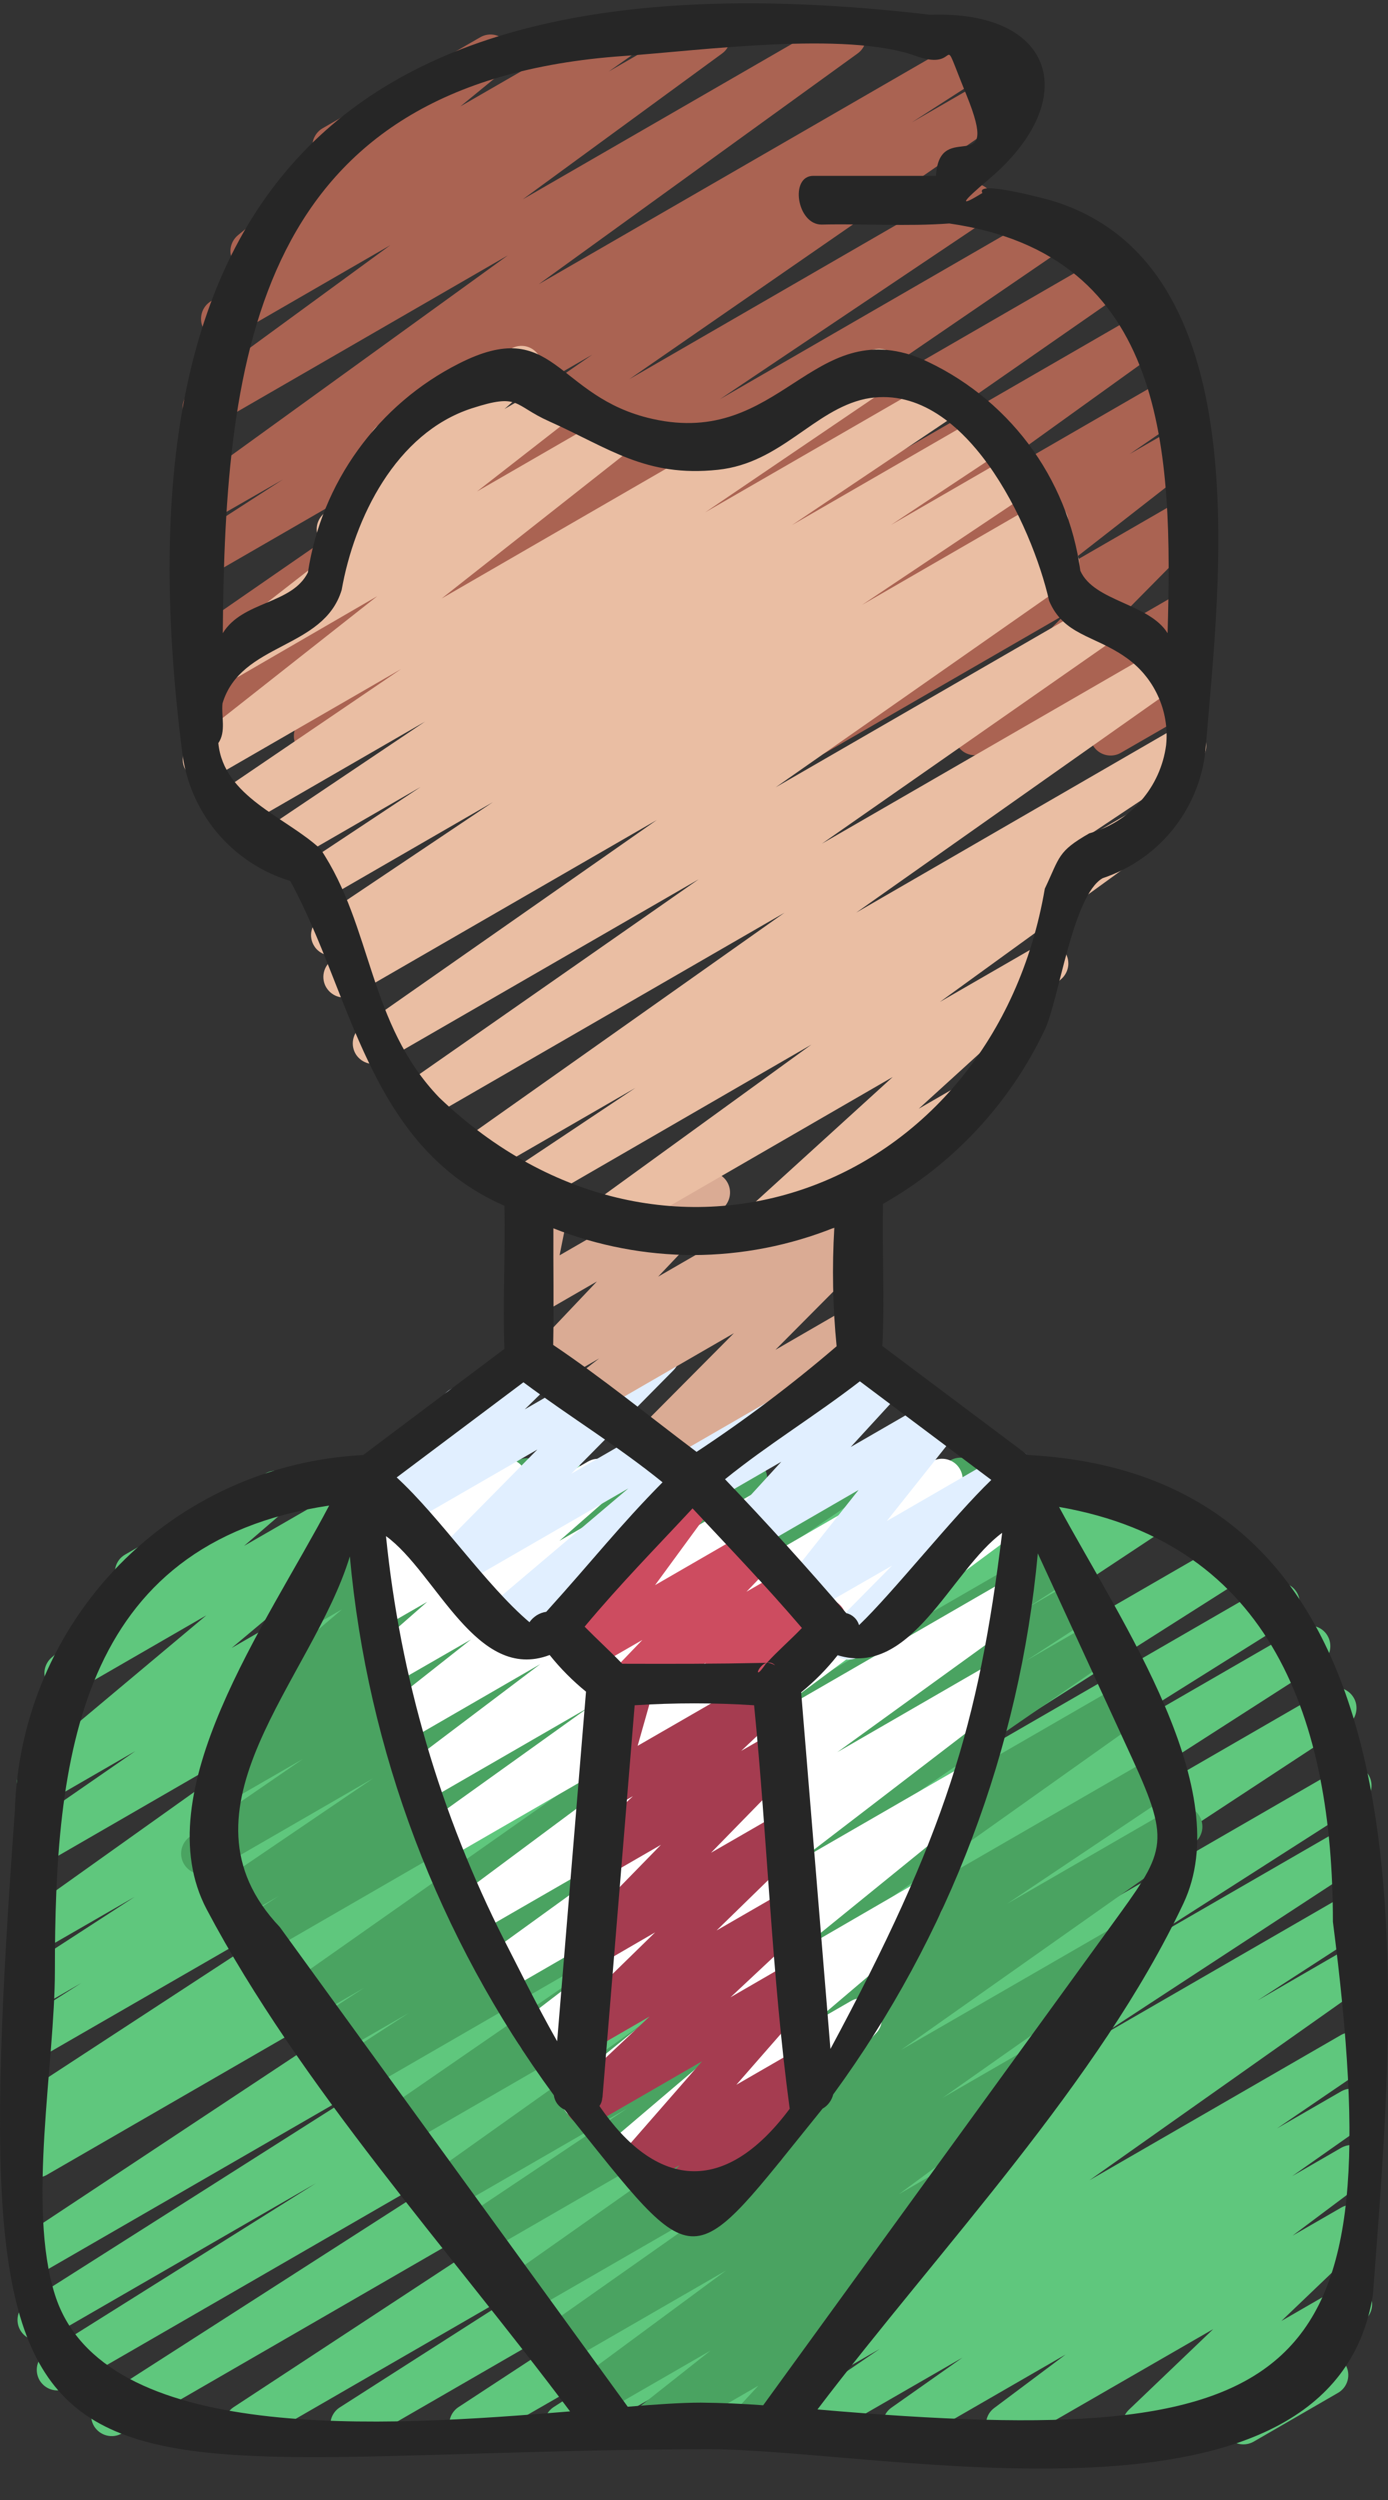 <svg width="20" height="36" viewBox="0 0 20 36" fill="none" xmlns="http://www.w3.org/2000/svg">
<rect x="0" y="0" width="20" height="36" fill="#333333" stroke="none"/>
<path d="M4.531 10.896C4.468 10.896 4.406 10.876 4.355 10.838C4.304 10.8 4.267 10.747 4.248 10.687C4.229 10.626 4.23 10.561 4.251 10.501C4.272 10.441 4.312 10.39 4.364 10.354L8.586 7.468L3.042 10.669C2.976 10.704 2.898 10.714 2.825 10.694C2.752 10.675 2.689 10.629 2.649 10.565C2.609 10.5 2.595 10.424 2.61 10.349C2.625 10.275 2.667 10.21 2.729 10.166L6.556 7.596L3.042 9.623C2.976 9.66 2.899 9.669 2.826 9.65C2.753 9.631 2.69 9.585 2.649 9.522C2.609 9.458 2.595 9.381 2.609 9.307C2.623 9.233 2.665 9.167 2.725 9.123L8.536 5.106L3.042 8.277C2.975 8.315 2.896 8.326 2.821 8.307C2.747 8.287 2.683 8.24 2.642 8.174C2.602 8.108 2.589 8.029 2.606 7.954C2.623 7.879 2.669 7.813 2.733 7.771L4.076 6.905L3.042 7.498C2.977 7.536 2.899 7.547 2.825 7.529C2.751 7.511 2.687 7.466 2.646 7.402C2.604 7.338 2.589 7.261 2.603 7.187C2.617 7.112 2.659 7.045 2.72 7.001L7.318 3.677L3.073 6.128C3.007 6.165 2.93 6.176 2.856 6.158C2.783 6.14 2.719 6.095 2.678 6.032C2.637 5.969 2.621 5.892 2.635 5.818C2.648 5.744 2.689 5.677 2.749 5.632L5.625 3.53L3.339 4.85C3.272 4.887 3.195 4.897 3.121 4.879C3.048 4.861 2.984 4.815 2.943 4.751C2.902 4.687 2.888 4.61 2.902 4.536C2.916 4.461 2.958 4.395 3.019 4.351L3.643 3.911C3.591 3.916 3.539 3.906 3.491 3.884C3.444 3.862 3.403 3.828 3.373 3.785C3.331 3.724 3.313 3.649 3.323 3.575C3.334 3.501 3.372 3.434 3.429 3.387L4.669 2.372C4.62 2.349 4.579 2.312 4.549 2.267C4.52 2.222 4.503 2.17 4.501 2.116C4.499 2.062 4.511 2.008 4.538 1.961C4.564 1.913 4.602 1.874 4.649 1.847L6.921 0.536C6.985 0.499 7.061 0.488 7.134 0.504C7.206 0.521 7.27 0.564 7.312 0.625C7.354 0.686 7.372 0.76 7.362 0.834C7.352 0.907 7.315 0.974 7.257 1.022L6.634 1.532L8.82 0.272C8.886 0.235 8.963 0.224 9.037 0.243C9.11 0.261 9.174 0.307 9.215 0.371C9.256 0.435 9.271 0.512 9.257 0.586C9.242 0.661 9.2 0.727 9.139 0.771L8.771 1.03L10.085 0.272C10.151 0.236 10.228 0.226 10.3 0.244C10.373 0.262 10.436 0.307 10.477 0.37C10.518 0.433 10.534 0.509 10.521 0.583C10.508 0.657 10.468 0.723 10.408 0.768L7.532 2.871L12.036 0.272C12.102 0.234 12.18 0.223 12.254 0.241C12.328 0.259 12.392 0.304 12.433 0.368C12.475 0.432 12.49 0.509 12.476 0.584C12.462 0.658 12.42 0.725 12.359 0.769L7.762 4.093L14.175 0.391C14.242 0.353 14.321 0.343 14.395 0.363C14.469 0.382 14.533 0.429 14.573 0.495C14.613 0.56 14.627 0.638 14.61 0.713C14.594 0.788 14.549 0.854 14.485 0.896L13.139 1.762L14.561 0.942C14.627 0.905 14.705 0.894 14.779 0.913C14.853 0.931 14.917 0.978 14.957 1.042C14.998 1.106 15.012 1.184 14.998 1.258C14.983 1.333 14.94 1.399 14.878 1.443L9.067 5.461L13.884 2.679C13.951 2.642 14.029 2.632 14.103 2.651C14.177 2.67 14.241 2.717 14.281 2.781C14.321 2.846 14.335 2.924 14.32 2.999C14.304 3.073 14.26 3.139 14.197 3.183L10.373 5.749L15.052 3.048C15.118 3.009 15.197 2.998 15.271 3.016C15.346 3.035 15.411 3.082 15.452 3.147C15.493 3.212 15.507 3.29 15.491 3.365C15.475 3.441 15.431 3.507 15.367 3.55L11.145 6.436L15.914 3.683C15.98 3.647 16.057 3.638 16.13 3.657C16.203 3.676 16.265 3.721 16.306 3.785C16.346 3.848 16.361 3.924 16.347 3.998C16.333 4.072 16.292 4.138 16.231 4.183L12.482 6.788L16.507 4.465C16.573 4.426 16.651 4.415 16.725 4.433C16.799 4.451 16.863 4.496 16.905 4.56C16.946 4.624 16.961 4.702 16.947 4.777C16.933 4.852 16.89 4.918 16.828 4.963L13.486 7.366L16.869 5.414C16.936 5.378 17.013 5.368 17.087 5.387C17.16 5.406 17.223 5.452 17.264 5.516C17.304 5.58 17.318 5.657 17.304 5.731C17.289 5.805 17.247 5.871 17.186 5.915L16.278 6.538L16.955 6.148C17.02 6.111 17.096 6.1 17.169 6.118C17.242 6.135 17.306 6.179 17.348 6.241C17.389 6.303 17.406 6.378 17.395 6.452C17.383 6.526 17.344 6.593 17.285 6.639L15.291 8.194L16.961 7.23C17.023 7.197 17.096 7.187 17.164 7.202C17.233 7.216 17.295 7.255 17.338 7.311C17.38 7.367 17.402 7.437 17.398 7.507C17.395 7.578 17.366 7.644 17.317 7.696L15.805 9.225L16.964 8.556C17.021 8.523 17.088 8.509 17.154 8.519C17.22 8.528 17.281 8.559 17.327 8.607C17.373 8.655 17.402 8.717 17.409 8.783C17.415 8.849 17.399 8.916 17.364 8.972L16.889 9.73L16.969 9.685C17.003 9.663 17.041 9.649 17.08 9.642C17.12 9.636 17.16 9.637 17.199 9.647C17.238 9.656 17.274 9.674 17.306 9.698C17.338 9.722 17.365 9.752 17.385 9.786C17.405 9.821 17.418 9.859 17.423 9.899C17.428 9.939 17.424 9.979 17.413 10.018C17.402 10.056 17.383 10.092 17.358 10.123C17.333 10.154 17.301 10.179 17.266 10.198L16.153 10.839C16.096 10.873 16.029 10.886 15.963 10.877C15.897 10.868 15.836 10.837 15.79 10.789C15.744 10.741 15.715 10.679 15.708 10.613C15.702 10.547 15.717 10.48 15.753 10.424L16.228 9.665L14.19 10.841C14.128 10.874 14.056 10.884 13.987 10.869C13.918 10.855 13.857 10.816 13.814 10.76C13.771 10.704 13.75 10.634 13.753 10.564C13.757 10.493 13.786 10.427 13.834 10.375L15.346 8.847L11.887 10.844C11.822 10.881 11.745 10.893 11.672 10.876C11.599 10.859 11.535 10.815 11.493 10.753C11.451 10.691 11.434 10.615 11.446 10.54C11.457 10.466 11.497 10.399 11.556 10.353L13.551 8.797L9.998 10.847C9.932 10.885 9.853 10.896 9.779 10.877C9.705 10.859 9.641 10.813 9.6 10.748C9.559 10.683 9.545 10.605 9.56 10.53C9.576 10.455 9.619 10.389 9.682 10.346L10.592 9.724L8.643 10.851C8.577 10.89 8.499 10.901 8.425 10.883C8.35 10.865 8.286 10.82 8.245 10.756C8.203 10.692 8.188 10.614 8.202 10.539C8.217 10.464 8.259 10.398 8.321 10.353L11.66 7.947L6.628 10.851C6.562 10.888 6.484 10.899 6.411 10.88C6.337 10.861 6.274 10.815 6.233 10.751C6.192 10.687 6.178 10.61 6.192 10.536C6.207 10.461 6.249 10.395 6.311 10.351L10.06 7.746L4.678 10.854C4.633 10.88 4.583 10.895 4.531 10.896Z" fill="#AA6352"/>
<path d="M5.057 35.212C4.993 35.212 4.931 35.191 4.879 35.153C4.828 35.114 4.79 35.06 4.772 34.999C4.754 34.937 4.757 34.871 4.779 34.811C4.802 34.751 4.843 34.7 4.897 34.666L8.146 32.588L3.674 35.17C3.607 35.208 3.529 35.218 3.455 35.199C3.38 35.18 3.317 35.133 3.277 35.068C3.236 35.002 3.223 34.924 3.239 34.849C3.255 34.775 3.299 34.709 3.362 34.666L10.388 30.056L1.76 35.039C1.693 35.079 1.613 35.09 1.537 35.071C1.462 35.052 1.397 35.004 1.356 34.938C1.316 34.871 1.303 34.791 1.321 34.716C1.339 34.64 1.385 34.574 1.451 34.532L8.056 30.295L0.968 34.386C0.901 34.423 0.822 34.432 0.749 34.412C0.675 34.392 0.612 34.344 0.572 34.279C0.533 34.213 0.52 34.135 0.537 34.06C0.554 33.986 0.599 33.921 0.662 33.879L4.551 31.439L0.688 33.669C0.621 33.704 0.543 33.713 0.47 33.693C0.397 33.672 0.335 33.625 0.295 33.56C0.256 33.495 0.243 33.418 0.259 33.344C0.275 33.27 0.319 33.205 0.381 33.162L5.717 29.776L0.668 32.69C0.602 32.728 0.522 32.74 0.447 32.721C0.372 32.702 0.308 32.655 0.267 32.589C0.227 32.523 0.213 32.444 0.23 32.369C0.246 32.294 0.292 32.228 0.356 32.185L8.437 26.837L0.668 31.322C0.601 31.358 0.523 31.366 0.449 31.346C0.376 31.326 0.313 31.278 0.274 31.212C0.235 31.147 0.222 31.069 0.239 30.995C0.256 30.92 0.3 30.855 0.364 30.813L0.601 30.666C0.533 30.685 0.46 30.679 0.396 30.649C0.332 30.619 0.281 30.567 0.251 30.502C0.222 30.438 0.217 30.365 0.237 30.297C0.256 30.229 0.3 30.17 0.359 30.132L5.267 26.927L0.668 29.578C0.601 29.616 0.522 29.627 0.447 29.608C0.372 29.588 0.307 29.54 0.267 29.474C0.227 29.408 0.215 29.329 0.232 29.253C0.25 29.178 0.296 29.112 0.361 29.07L1.172 28.555L0.668 28.846C0.601 28.882 0.523 28.891 0.45 28.871C0.376 28.852 0.313 28.804 0.274 28.739C0.234 28.675 0.221 28.597 0.237 28.523C0.253 28.448 0.296 28.383 0.359 28.34L1.94 27.315L0.668 28.048C0.602 28.085 0.525 28.095 0.452 28.076C0.379 28.058 0.316 28.013 0.275 27.949C0.235 27.886 0.219 27.81 0.233 27.735C0.246 27.662 0.287 27.595 0.348 27.55L4.384 24.676L0.668 26.822C0.602 26.859 0.524 26.87 0.45 26.851C0.376 26.832 0.312 26.786 0.272 26.722C0.231 26.657 0.217 26.58 0.231 26.505C0.246 26.431 0.289 26.365 0.351 26.321L1.95 25.216L0.684 25.947C0.62 25.983 0.544 25.995 0.472 25.979C0.4 25.963 0.336 25.92 0.294 25.86C0.251 25.799 0.233 25.725 0.242 25.651C0.252 25.578 0.288 25.511 0.344 25.463L2.973 23.261L1.085 24.351C1.021 24.388 0.946 24.399 0.873 24.384C0.801 24.368 0.738 24.326 0.695 24.265C0.652 24.205 0.633 24.131 0.642 24.058C0.651 23.985 0.687 23.917 0.743 23.869L1.844 22.919C1.781 22.895 1.728 22.85 1.695 22.791C1.655 22.723 1.644 22.642 1.665 22.566C1.685 22.49 1.734 22.425 1.803 22.386L3.828 21.216C3.892 21.18 3.967 21.169 4.039 21.185C4.111 21.201 4.174 21.243 4.216 21.303C4.259 21.363 4.278 21.436 4.269 21.509C4.261 21.582 4.225 21.649 4.17 21.698L3.517 22.261L5.628 21.045C5.692 21.009 5.767 20.998 5.839 21.014C5.911 21.031 5.974 21.073 6.016 21.133C6.058 21.194 6.077 21.267 6.068 21.341C6.058 21.414 6.022 21.481 5.967 21.529L3.338 23.731L7.991 21.045C8.057 21.009 8.135 20.999 8.208 21.018C8.281 21.037 8.344 21.083 8.384 21.147C8.424 21.21 8.439 21.287 8.425 21.361C8.411 21.435 8.369 21.501 8.308 21.545L6.711 22.648L9.491 21.045C9.557 21.007 9.635 20.996 9.709 21.015C9.782 21.033 9.846 21.078 9.888 21.142C9.929 21.206 9.944 21.283 9.929 21.358C9.915 21.433 9.873 21.499 9.811 21.544L5.776 24.417L11.616 21.045C11.683 21.009 11.761 21 11.835 21.019C11.908 21.039 11.971 21.086 12.011 21.151C12.051 21.216 12.064 21.294 12.048 21.368C12.032 21.442 11.988 21.508 11.925 21.551L10.347 22.574L12.996 21.045C13.063 21.009 13.142 21 13.215 21.019C13.289 21.039 13.352 21.087 13.391 21.152C13.431 21.217 13.444 21.295 13.427 21.369C13.411 21.444 13.367 21.509 13.304 21.552L12.491 22.068L14.264 21.045C14.331 21.007 14.41 20.996 14.484 21.015C14.559 21.035 14.623 21.082 14.663 21.147C14.704 21.213 14.717 21.291 14.7 21.367C14.684 21.442 14.639 21.508 14.575 21.55L9.671 24.755L15.819 21.205C15.887 21.167 15.966 21.157 16.041 21.177C16.116 21.197 16.18 21.245 16.22 21.311C16.26 21.378 16.272 21.457 16.254 21.532C16.236 21.608 16.189 21.673 16.124 21.715L16.118 21.718L16.551 21.469C16.617 21.432 16.696 21.422 16.769 21.441C16.843 21.461 16.906 21.508 16.946 21.572C16.986 21.637 17 21.715 16.985 21.789C16.969 21.864 16.925 21.929 16.863 21.973L8.783 27.32L17.677 22.185C17.744 22.149 17.822 22.14 17.895 22.16C17.969 22.18 18.032 22.227 18.072 22.292C18.111 22.357 18.124 22.435 18.108 22.51C18.091 22.584 18.047 22.649 17.984 22.692L12.647 26.08L18.29 22.822C18.357 22.786 18.436 22.776 18.51 22.797C18.583 22.817 18.646 22.864 18.686 22.93C18.725 22.995 18.738 23.073 18.721 23.148C18.704 23.223 18.66 23.288 18.596 23.33L14.714 25.763L18.718 23.452C18.785 23.411 18.866 23.398 18.942 23.417C19.019 23.435 19.085 23.483 19.126 23.55C19.167 23.618 19.179 23.698 19.161 23.775C19.142 23.852 19.094 23.918 19.027 23.959L12.423 28.197L19.103 24.339C19.17 24.301 19.249 24.29 19.323 24.309C19.398 24.329 19.462 24.376 19.502 24.441C19.543 24.507 19.556 24.585 19.539 24.66C19.523 24.736 19.478 24.801 19.414 24.844L12.384 29.459L19.317 25.457C19.384 25.418 19.463 25.406 19.539 25.425C19.614 25.444 19.68 25.492 19.72 25.559C19.76 25.625 19.773 25.705 19.755 25.781C19.738 25.857 19.691 25.922 19.625 25.964L16.377 28.041L19.331 26.336C19.397 26.301 19.475 26.292 19.548 26.312C19.621 26.332 19.683 26.378 19.723 26.443C19.762 26.507 19.776 26.584 19.761 26.658C19.745 26.732 19.703 26.797 19.641 26.841L15.762 29.378L19.328 27.319C19.395 27.283 19.473 27.273 19.547 27.293C19.62 27.313 19.683 27.36 19.723 27.425C19.763 27.49 19.776 27.567 19.76 27.642C19.744 27.716 19.7 27.782 19.637 27.825L18.122 28.806L19.328 28.108C19.394 28.071 19.472 28.06 19.546 28.079C19.619 28.097 19.683 28.143 19.724 28.207C19.765 28.27 19.779 28.347 19.765 28.422C19.751 28.496 19.709 28.562 19.648 28.607L15.698 31.396L19.328 29.301C19.395 29.265 19.472 29.256 19.545 29.275C19.618 29.294 19.681 29.34 19.721 29.404C19.761 29.468 19.776 29.545 19.761 29.619C19.747 29.693 19.705 29.759 19.643 29.803L18.401 30.649L19.328 30.114C19.395 30.077 19.473 30.066 19.546 30.084C19.62 30.103 19.684 30.149 19.725 30.213C19.766 30.277 19.781 30.354 19.766 30.429C19.752 30.504 19.709 30.57 19.647 30.614L18.62 31.336L19.328 30.927C19.394 30.89 19.471 30.878 19.545 30.896C19.619 30.913 19.683 30.958 19.724 31.021C19.766 31.084 19.782 31.161 19.769 31.235C19.756 31.31 19.715 31.377 19.655 31.422L18.624 32.194L19.328 31.788C19.391 31.752 19.465 31.74 19.536 31.755C19.606 31.77 19.669 31.809 19.713 31.867C19.756 31.925 19.777 31.997 19.771 32.069C19.765 32.141 19.733 32.209 19.681 32.259L18.464 33.422L19.326 32.924C19.388 32.889 19.46 32.877 19.529 32.89C19.599 32.903 19.661 32.94 19.706 32.995C19.75 33.05 19.773 33.119 19.771 33.19C19.769 33.261 19.742 33.328 19.695 33.38L19.21 33.915C19.247 33.925 19.282 33.942 19.313 33.966C19.344 33.989 19.369 34.019 19.388 34.052C19.427 34.12 19.438 34.201 19.418 34.277C19.398 34.353 19.348 34.418 19.28 34.457L18.064 35.16C18.002 35.195 17.93 35.207 17.861 35.194C17.791 35.181 17.729 35.144 17.684 35.089C17.64 35.034 17.617 34.965 17.619 34.894C17.621 34.824 17.648 34.756 17.696 34.703L17.983 34.386L16.618 35.173C16.555 35.209 16.481 35.22 16.41 35.206C16.34 35.191 16.277 35.151 16.233 35.093C16.19 35.035 16.169 34.964 16.175 34.891C16.181 34.819 16.213 34.752 16.265 34.702L17.482 33.539L14.652 35.17C14.586 35.208 14.508 35.22 14.435 35.202C14.361 35.185 14.297 35.14 14.255 35.077C14.214 35.014 14.198 34.937 14.211 34.863C14.224 34.788 14.264 34.721 14.325 34.676L15.355 33.905L13.159 35.172C13.093 35.208 13.016 35.218 12.943 35.199C12.87 35.181 12.807 35.135 12.766 35.071C12.726 35.008 12.711 34.931 12.725 34.857C12.739 34.783 12.78 34.717 12.841 34.673L13.868 33.95L11.751 35.17C11.685 35.206 11.607 35.216 11.534 35.197C11.461 35.178 11.398 35.132 11.358 35.068C11.318 35.004 11.304 34.927 11.318 34.853C11.332 34.779 11.375 34.713 11.436 34.669L12.677 33.824L10.344 35.17C10.278 35.206 10.201 35.216 10.128 35.197C10.055 35.179 9.992 35.133 9.952 35.07C9.911 35.007 9.896 34.931 9.91 34.857C9.923 34.783 9.964 34.717 10.024 34.672L13.975 31.887L8.282 35.17C8.215 35.207 8.137 35.216 8.063 35.196C7.99 35.177 7.927 35.129 7.887 35.065C7.847 35 7.834 34.922 7.85 34.848C7.866 34.773 7.91 34.708 7.973 34.665L9.491 33.687L6.912 35.17C6.845 35.207 6.767 35.216 6.694 35.197C6.621 35.177 6.557 35.13 6.518 35.066C6.478 35.001 6.464 34.923 6.48 34.849C6.495 34.775 6.539 34.709 6.601 34.666L10.48 32.125L5.206 35.17C5.161 35.197 5.11 35.212 5.057 35.212Z" fill="#5FC77D"/>
<path d="M9.36 35.217C9.299 35.218 9.239 35.198 9.188 35.163C9.138 35.127 9.1 35.077 9.08 35.018C9.059 34.96 9.058 34.897 9.075 34.838C9.092 34.779 9.127 34.726 9.176 34.688L10.239 33.848L8.666 34.755C8.601 34.793 8.523 34.804 8.45 34.786C8.376 34.769 8.312 34.723 8.271 34.66C8.229 34.597 8.214 34.52 8.227 34.446C8.24 34.371 8.281 34.305 8.342 34.26L10.464 32.694L8.143 34.033C8.077 34.071 7.999 34.081 7.926 34.062C7.852 34.044 7.789 33.998 7.748 33.934C7.707 33.871 7.692 33.794 7.706 33.719C7.72 33.645 7.762 33.579 7.824 33.534L10.598 31.582L7.614 33.303C7.548 33.34 7.47 33.351 7.396 33.333C7.323 33.314 7.259 33.268 7.218 33.205C7.177 33.141 7.163 33.064 7.177 32.989C7.191 32.915 7.233 32.849 7.294 32.804L11.517 29.829L6.988 32.444C6.921 32.486 6.841 32.499 6.764 32.481C6.687 32.463 6.621 32.416 6.579 32.349C6.537 32.282 6.524 32.202 6.542 32.125C6.56 32.048 6.607 31.982 6.674 31.94L9.04 30.359L6.527 31.809C6.462 31.845 6.385 31.854 6.312 31.835C6.24 31.817 6.177 31.771 6.136 31.708C6.096 31.645 6.081 31.569 6.094 31.496C6.107 31.422 6.148 31.356 6.208 31.311L10.912 27.969L5.858 30.887C5.792 30.927 5.712 30.938 5.637 30.92C5.562 30.902 5.497 30.856 5.456 30.79C5.415 30.725 5.4 30.646 5.416 30.571C5.432 30.495 5.477 30.429 5.541 30.386L9.535 27.633L5.28 30.09C5.213 30.129 5.133 30.14 5.058 30.121C4.983 30.102 4.918 30.055 4.878 29.989C4.837 29.923 4.824 29.843 4.841 29.768C4.858 29.692 4.904 29.627 4.97 29.584L5.895 28.984L4.895 29.56C4.828 29.596 4.75 29.606 4.677 29.586C4.603 29.566 4.54 29.519 4.501 29.454C4.461 29.389 4.448 29.311 4.464 29.237C4.479 29.163 4.523 29.097 4.586 29.054L5.25 28.623L4.52 29.044C4.453 29.083 4.375 29.095 4.3 29.076C4.226 29.058 4.161 29.012 4.12 28.948C4.079 28.883 4.064 28.805 4.079 28.73C4.094 28.655 4.137 28.588 4.2 28.545L9.213 25.021L3.848 28.119C3.781 28.16 3.7 28.173 3.624 28.155C3.547 28.136 3.481 28.088 3.44 28.021C3.399 27.954 3.386 27.873 3.404 27.797C3.423 27.72 3.471 27.654 3.538 27.613L4.016 27.303L3.482 27.612C3.415 27.654 3.334 27.668 3.258 27.65C3.181 27.633 3.114 27.585 3.072 27.519C3.03 27.452 3.017 27.371 3.034 27.295C3.052 27.218 3.099 27.151 3.166 27.109L5.378 25.607L3.058 26.947C2.991 26.986 2.912 26.998 2.837 26.98C2.762 26.962 2.697 26.915 2.656 26.85C2.614 26.785 2.6 26.706 2.616 26.63C2.632 26.555 2.677 26.488 2.741 26.445L4.367 25.328L3.425 25.871C3.359 25.908 3.282 25.917 3.209 25.899C3.136 25.88 3.073 25.834 3.032 25.771C2.992 25.707 2.977 25.631 2.991 25.557C3.004 25.483 3.046 25.417 3.106 25.372L3.852 24.843C3.787 24.865 3.716 24.863 3.651 24.839C3.587 24.814 3.533 24.767 3.5 24.707C3.466 24.647 3.454 24.577 3.466 24.509C3.478 24.441 3.514 24.38 3.566 24.335L4.929 23.174L4.569 23.382C4.511 23.416 4.444 23.43 4.378 23.421C4.312 23.411 4.251 23.38 4.205 23.332C4.159 23.284 4.13 23.222 4.123 23.156C4.116 23.09 4.132 23.023 4.168 22.967L4.94 21.732C4.924 21.715 4.911 21.697 4.899 21.678C4.879 21.644 4.867 21.607 4.862 21.568C4.856 21.529 4.859 21.49 4.869 21.452C4.879 21.414 4.897 21.379 4.921 21.348C4.945 21.317 4.974 21.291 5.008 21.272L5.413 21.038C5.471 21.005 5.538 20.992 5.604 21.001C5.67 21.01 5.731 21.041 5.777 21.089C5.823 21.137 5.852 21.199 5.858 21.265C5.865 21.331 5.849 21.398 5.813 21.454L5.302 22.275L7.444 21.038C7.509 21.001 7.584 20.989 7.656 21.005C7.729 21.021 7.792 21.063 7.835 21.123C7.878 21.184 7.896 21.258 7.887 21.331C7.878 21.405 7.842 21.472 7.786 21.52L6.421 22.682L9.27 21.036C9.336 20.998 9.414 20.988 9.487 21.006C9.561 21.024 9.625 21.07 9.666 21.135C9.707 21.199 9.722 21.276 9.707 21.351C9.693 21.425 9.65 21.492 9.588 21.536L8.903 22.018L10.606 21.034C10.672 20.995 10.752 20.983 10.827 21.001C10.902 21.019 10.967 21.066 11.008 21.131C11.05 21.196 11.064 21.275 11.048 21.351C11.032 21.426 10.987 21.493 10.923 21.536L9.298 22.656L12.106 21.036C12.172 20.997 12.252 20.985 12.327 21.003C12.402 21.021 12.467 21.068 12.509 21.134C12.55 21.199 12.564 21.278 12.547 21.354C12.531 21.43 12.486 21.496 12.421 21.539L10.21 23.04L13.685 21.034C13.752 20.993 13.832 20.98 13.909 20.999C13.986 21.017 14.052 21.065 14.093 21.133C14.134 21.2 14.146 21.28 14.128 21.357C14.11 21.433 14.062 21.499 13.994 21.541L13.52 21.85L14.658 21.193C14.724 21.156 14.802 21.145 14.875 21.164C14.949 21.182 15.012 21.228 15.053 21.291C15.094 21.355 15.109 21.432 15.095 21.507C15.081 21.581 15.039 21.648 14.977 21.692L9.966 25.217L15.134 22.232C15.201 22.195 15.28 22.184 15.354 22.204C15.428 22.223 15.492 22.271 15.532 22.336C15.572 22.401 15.585 22.48 15.569 22.555C15.552 22.629 15.508 22.695 15.444 22.738L14.785 23.164L15.4 22.808C15.467 22.77 15.546 22.76 15.62 22.78C15.694 22.799 15.758 22.846 15.798 22.912C15.838 22.977 15.851 23.055 15.835 23.13C15.818 23.205 15.773 23.271 15.71 23.313L14.779 23.918L15.674 23.402C15.74 23.362 15.819 23.351 15.894 23.369C15.969 23.387 16.034 23.433 16.076 23.498C16.117 23.564 16.131 23.643 16.115 23.718C16.099 23.794 16.055 23.86 15.99 23.903L11.994 26.657L16.085 24.296C16.151 24.259 16.228 24.249 16.302 24.267C16.375 24.285 16.438 24.331 16.479 24.395C16.52 24.458 16.535 24.535 16.521 24.609C16.507 24.683 16.466 24.75 16.405 24.794L11.699 28.136L16.561 25.329C16.628 25.29 16.707 25.278 16.783 25.296C16.858 25.315 16.923 25.362 16.964 25.428C17.005 25.494 17.019 25.573 17.002 25.649C16.985 25.725 16.939 25.791 16.874 25.833L14.509 27.416L16.887 26.043C16.953 26.007 17.03 25.997 17.102 26.016C17.175 26.035 17.238 26.08 17.279 26.143C17.319 26.207 17.334 26.283 17.321 26.357C17.307 26.431 17.266 26.497 17.206 26.541L12.985 29.518L16.037 27.757C16.103 27.718 16.181 27.707 16.256 27.725C16.331 27.743 16.395 27.789 16.436 27.853C16.478 27.918 16.492 27.996 16.477 28.071C16.462 28.146 16.419 28.213 16.356 28.257L13.582 30.209L14.749 29.535C14.815 29.497 14.893 29.486 14.966 29.504C15.04 29.522 15.104 29.567 15.145 29.63C15.187 29.693 15.202 29.77 15.189 29.845C15.176 29.919 15.135 29.986 15.074 30.031L12.953 31.596L13.474 31.295C13.539 31.258 13.615 31.246 13.688 31.263C13.761 31.28 13.825 31.324 13.867 31.386C13.909 31.448 13.926 31.523 13.915 31.597C13.904 31.671 13.865 31.738 13.806 31.785L12.501 32.817C12.557 32.819 12.612 32.837 12.659 32.869C12.706 32.902 12.742 32.947 12.764 32.999C12.786 33.052 12.792 33.109 12.782 33.165C12.772 33.221 12.746 33.273 12.708 33.315L11.699 34.4V34.404C11.718 34.438 11.731 34.475 11.736 34.514C11.741 34.553 11.739 34.592 11.728 34.63C11.718 34.668 11.701 34.703 11.677 34.734C11.653 34.765 11.623 34.791 11.589 34.81L10.96 35.173C10.898 35.209 10.826 35.221 10.757 35.208C10.687 35.194 10.624 35.156 10.58 35.101C10.536 35.045 10.513 34.976 10.516 34.905C10.518 34.834 10.546 34.767 10.594 34.715L10.927 34.354L9.503 35.178C9.459 35.203 9.41 35.217 9.36 35.217Z" fill="#4AA361"/>
<path d="M9.861 32.11C9.802 32.111 9.745 32.094 9.696 32.063C9.647 32.031 9.609 31.986 9.586 31.932C9.562 31.879 9.555 31.82 9.565 31.762C9.575 31.705 9.602 31.652 9.642 31.609L10.847 30.316L9.197 31.266C9.133 31.302 9.058 31.314 8.986 31.297C8.914 31.281 8.851 31.239 8.808 31.179C8.766 31.119 8.747 31.045 8.756 30.972C8.765 30.899 8.801 30.831 8.856 30.783L10.608 29.294L8.543 30.486C8.478 30.525 8.401 30.538 8.327 30.522C8.254 30.506 8.189 30.462 8.146 30.4C8.103 30.338 8.086 30.262 8.097 30.187C8.108 30.113 8.148 30.045 8.207 29.999L10.836 27.87L7.89 29.571C7.825 29.607 7.749 29.617 7.676 29.599C7.604 29.582 7.541 29.538 7.5 29.476C7.458 29.414 7.442 29.339 7.453 29.265C7.465 29.192 7.504 29.125 7.562 29.079L10.536 26.8L7.34 28.645C7.274 28.683 7.196 28.694 7.122 28.676C7.049 28.658 6.985 28.613 6.943 28.549C6.902 28.485 6.887 28.408 6.901 28.333C6.914 28.259 6.956 28.192 7.018 28.148L9.694 26.213L6.922 27.811C6.857 27.848 6.779 27.859 6.706 27.841C6.633 27.824 6.569 27.779 6.527 27.716C6.486 27.653 6.47 27.576 6.483 27.502C6.496 27.428 6.537 27.361 6.597 27.316L10.43 24.467L6.477 26.749C6.411 26.786 6.333 26.797 6.26 26.779C6.186 26.761 6.123 26.715 6.082 26.652C6.041 26.588 6.025 26.511 6.039 26.437C6.053 26.362 6.095 26.296 6.156 26.251L8.478 24.589L6.186 25.912C6.12 25.95 6.043 25.962 5.969 25.945C5.895 25.928 5.83 25.883 5.788 25.82C5.746 25.757 5.73 25.68 5.743 25.605C5.756 25.53 5.797 25.463 5.858 25.418L7.785 23.963L5.935 25.032C5.87 25.068 5.793 25.079 5.721 25.062C5.649 25.045 5.585 25.001 5.543 24.939C5.502 24.878 5.485 24.803 5.496 24.729C5.507 24.655 5.545 24.589 5.603 24.542L6.787 23.608L5.743 24.209C5.679 24.247 5.604 24.259 5.532 24.243C5.459 24.228 5.396 24.186 5.353 24.126C5.31 24.066 5.29 23.992 5.299 23.919C5.308 23.845 5.343 23.778 5.399 23.729L6.156 23.066L5.593 23.39C5.531 23.426 5.458 23.437 5.388 23.422C5.318 23.408 5.255 23.369 5.212 23.312C5.168 23.255 5.147 23.184 5.152 23.112C5.156 23.041 5.187 22.974 5.237 22.923L5.462 22.7C5.416 22.718 5.365 22.725 5.316 22.719C5.266 22.713 5.219 22.695 5.178 22.666C5.132 22.633 5.096 22.588 5.075 22.535C5.054 22.483 5.049 22.425 5.059 22.37L5.178 21.75C5.11 21.727 5.053 21.68 5.017 21.618C4.978 21.549 4.967 21.469 4.988 21.393C5.008 21.317 5.058 21.252 5.126 21.213L5.418 21.044C5.467 21.016 5.523 21.002 5.58 21.005C5.637 21.008 5.691 21.027 5.738 21.059C5.784 21.092 5.82 21.138 5.841 21.19C5.862 21.243 5.868 21.301 5.857 21.357L5.764 21.844L7.149 21.045C7.212 21.01 7.285 20.998 7.355 21.013C7.425 21.027 7.488 21.067 7.531 21.124C7.574 21.181 7.596 21.252 7.591 21.323C7.586 21.394 7.556 21.462 7.506 21.513L7.288 21.728L8.475 21.045C8.539 21.009 8.613 20.997 8.685 21.013C8.757 21.028 8.82 21.07 8.863 21.13C8.906 21.189 8.925 21.262 8.917 21.335C8.909 21.408 8.874 21.476 8.819 21.524L8.061 22.188L10.039 21.045C10.104 21.008 10.181 20.996 10.254 21.013C10.326 21.03 10.39 21.074 10.432 21.136C10.474 21.198 10.491 21.273 10.48 21.347C10.469 21.421 10.43 21.488 10.372 21.535L9.185 22.471L11.654 21.046C11.719 21.008 11.797 20.996 11.871 21.013C11.944 21.03 12.009 21.075 12.051 21.138C12.093 21.201 12.109 21.278 12.096 21.353C12.083 21.428 12.042 21.494 11.981 21.54L10.058 22.991L13.429 21.044C13.495 21.007 13.572 20.996 13.646 21.015C13.719 21.033 13.783 21.078 13.824 21.142C13.865 21.206 13.88 21.282 13.867 21.357C13.853 21.431 13.811 21.498 13.75 21.542L11.426 23.204L14.568 21.394C14.634 21.356 14.712 21.344 14.786 21.361C14.859 21.379 14.924 21.424 14.966 21.487C15.007 21.551 15.023 21.628 15.01 21.702C14.996 21.777 14.955 21.844 14.894 21.889L11.062 24.738L14.416 22.801C14.482 22.765 14.559 22.754 14.632 22.772C14.705 22.791 14.769 22.836 14.81 22.899C14.851 22.962 14.866 23.038 14.853 23.112C14.84 23.186 14.799 23.253 14.739 23.298L12.064 25.232L14.187 24.006C14.252 23.971 14.329 23.96 14.401 23.978C14.473 23.995 14.536 24.04 14.578 24.102C14.619 24.163 14.636 24.239 14.624 24.312C14.613 24.386 14.574 24.452 14.515 24.499L11.541 26.779L13.786 25.484C13.85 25.447 13.926 25.435 13.999 25.452C14.072 25.468 14.135 25.512 14.178 25.573C14.22 25.634 14.237 25.709 14.227 25.783C14.216 25.857 14.179 25.924 14.121 25.971L11.496 28.102L13.144 27.147C13.208 27.111 13.283 27.1 13.355 27.116C13.427 27.132 13.491 27.174 13.533 27.234C13.575 27.294 13.594 27.368 13.585 27.441C13.576 27.515 13.54 27.582 13.485 27.63L11.73 29.121L12.261 28.815C12.322 28.779 12.395 28.766 12.465 28.779C12.535 28.792 12.598 28.83 12.643 28.886C12.687 28.942 12.71 29.012 12.707 29.083C12.704 29.155 12.676 29.223 12.627 29.274L10.806 31.233C10.812 31.241 10.818 31.25 10.823 31.259C10.862 31.327 10.872 31.408 10.852 31.483C10.832 31.559 10.782 31.624 10.714 31.663L10.007 32.072C9.963 32.098 9.912 32.111 9.861 32.11Z" fill="white"/>
<path d="M9.071 24.534C9.012 24.534 8.955 24.517 8.907 24.485C8.858 24.452 8.82 24.407 8.797 24.353C8.774 24.299 8.768 24.24 8.778 24.183C8.789 24.125 8.816 24.072 8.857 24.03L9.256 23.615L8.512 24.044C8.453 24.078 8.384 24.091 8.317 24.08C8.25 24.069 8.188 24.036 8.143 23.985C8.098 23.935 8.071 23.87 8.068 23.802C8.064 23.734 8.084 23.667 8.124 23.613L9.411 21.86C9.403 21.85 9.396 21.839 9.39 21.828C9.37 21.795 9.358 21.757 9.353 21.719C9.347 21.68 9.35 21.641 9.36 21.603C9.37 21.565 9.388 21.53 9.411 21.499C9.435 21.468 9.465 21.442 9.499 21.422L9.956 21.16C10.015 21.125 10.084 21.113 10.151 21.123C10.218 21.134 10.28 21.168 10.325 21.218C10.37 21.269 10.397 21.334 10.4 21.402C10.404 21.47 10.383 21.537 10.343 21.592L9.439 22.826L10.794 22.043C10.856 22.007 10.929 21.995 10.999 22.009C11.069 22.023 11.131 22.062 11.175 22.118C11.219 22.174 11.241 22.244 11.238 22.315C11.234 22.387 11.205 22.454 11.156 22.506L10.756 22.921L11.318 22.597C11.379 22.563 11.449 22.55 11.518 22.563C11.586 22.575 11.648 22.611 11.693 22.664C11.737 22.717 11.762 22.784 11.762 22.854C11.762 22.923 11.738 22.99 11.694 23.044L11.611 23.144L11.758 23.059C11.825 23.024 11.904 23.016 11.978 23.037C12.051 23.059 12.114 23.108 12.152 23.174C12.19 23.24 12.201 23.319 12.183 23.393C12.165 23.467 12.119 23.532 12.054 23.573L10.463 24.491C10.403 24.526 10.332 24.539 10.264 24.527C10.195 24.515 10.133 24.479 10.088 24.425C10.043 24.372 10.018 24.305 10.018 24.235C10.018 24.166 10.042 24.098 10.087 24.044L10.171 23.944L9.221 24.494C9.175 24.52 9.123 24.534 9.071 24.534Z" fill="#CD4C60"/>
<path d="M12.226 23.899C12.168 23.899 12.111 23.881 12.062 23.849C12.013 23.816 11.975 23.77 11.953 23.716C11.93 23.662 11.924 23.603 11.935 23.546C11.946 23.488 11.974 23.435 12.015 23.393L12.855 22.544L11.72 23.196C11.66 23.231 11.59 23.244 11.522 23.232C11.454 23.221 11.392 23.186 11.347 23.133C11.301 23.081 11.276 23.014 11.275 22.945C11.274 22.876 11.296 22.808 11.34 22.754L12.372 21.455L10.883 22.316C10.821 22.351 10.75 22.363 10.68 22.35C10.611 22.337 10.549 22.299 10.505 22.244C10.46 22.189 10.437 22.12 10.439 22.05C10.441 21.979 10.469 21.912 10.516 21.859L11.258 21.049L10.239 21.638C10.171 21.677 10.09 21.687 10.014 21.666C9.939 21.646 9.874 21.596 9.835 21.528C9.796 21.46 9.785 21.38 9.805 21.304C9.825 21.228 9.874 21.163 9.942 21.124L12.633 19.57C12.695 19.534 12.767 19.522 12.837 19.535C12.907 19.548 12.97 19.585 13.014 19.641C13.058 19.696 13.082 19.766 13.079 19.837C13.077 19.908 13.049 19.975 13.001 20.028L12.258 20.837L13.431 20.16C13.491 20.125 13.561 20.112 13.63 20.123C13.698 20.135 13.761 20.17 13.806 20.223C13.851 20.275 13.877 20.342 13.878 20.411C13.879 20.481 13.856 20.548 13.812 20.602L12.777 21.904L14.469 20.926C14.531 20.89 14.604 20.878 14.675 20.891C14.746 20.905 14.809 20.944 14.853 21.001C14.897 21.058 14.919 21.129 14.914 21.201C14.91 21.273 14.879 21.341 14.828 21.392L13.186 23.054C13.224 23.122 13.233 23.202 13.212 23.277C13.192 23.352 13.142 23.416 13.075 23.455L12.372 23.859C12.328 23.885 12.278 23.898 12.226 23.899Z" fill="#E1EFFF"/>
<path d="M7.228 23.664C7.167 23.664 7.108 23.645 7.058 23.611C7.008 23.576 6.97 23.526 6.949 23.469C6.928 23.412 6.925 23.35 6.941 23.291C6.956 23.233 6.99 23.18 7.036 23.141L9.054 21.433L6.625 22.835C6.563 22.871 6.49 22.883 6.419 22.869C6.349 22.855 6.286 22.816 6.242 22.76C6.198 22.703 6.176 22.632 6.18 22.56C6.185 22.489 6.215 22.421 6.265 22.37L7.743 20.873L5.818 21.984C5.755 22.02 5.681 22.033 5.611 22.018C5.54 22.004 5.477 21.964 5.433 21.907C5.389 21.849 5.368 21.778 5.373 21.706C5.379 21.634 5.41 21.566 5.462 21.516L6.482 20.517C6.439 20.49 6.402 20.453 6.378 20.408C6.353 20.363 6.34 20.312 6.341 20.261C6.341 20.209 6.355 20.159 6.381 20.114C6.407 20.07 6.444 20.033 6.489 20.008L7.779 19.264C7.842 19.228 7.915 19.216 7.986 19.231C8.057 19.245 8.12 19.285 8.164 19.342C8.207 19.399 8.229 19.471 8.223 19.543C8.218 19.615 8.187 19.683 8.135 19.733L7.561 20.295L9.345 19.264C9.408 19.228 9.481 19.216 9.552 19.229C9.622 19.243 9.686 19.282 9.73 19.339C9.774 19.396 9.796 19.467 9.791 19.539C9.787 19.611 9.756 19.679 9.706 19.73L8.23 21.223L11.634 19.259C11.698 19.223 11.774 19.211 11.846 19.227C11.918 19.243 11.981 19.286 12.024 19.346C12.066 19.406 12.085 19.48 12.075 19.554C12.066 19.627 12.03 19.694 11.974 19.742L9.14 22.139C9.168 22.162 9.192 22.19 9.21 22.222C9.249 22.29 9.26 22.371 9.24 22.447C9.219 22.523 9.17 22.588 9.102 22.627L7.376 23.623C7.331 23.65 7.28 23.664 7.228 23.664Z" fill="#E1EFFF"/>
<path d="M9.392 21.104C9.334 21.104 9.277 21.087 9.228 21.054C9.179 21.022 9.141 20.975 9.119 20.921C9.097 20.867 9.091 20.808 9.102 20.75C9.113 20.693 9.141 20.64 9.182 20.599L10.575 19.198L8.582 20.349C8.517 20.386 8.44 20.397 8.367 20.38C8.294 20.362 8.231 20.319 8.189 20.256C8.147 20.194 8.13 20.119 8.142 20.045C8.153 19.971 8.192 19.904 8.251 19.858L8.634 19.561L8.008 19.923C7.946 19.957 7.874 19.969 7.804 19.955C7.735 19.942 7.672 19.904 7.629 19.848C7.585 19.792 7.562 19.723 7.565 19.652C7.568 19.581 7.596 19.514 7.644 19.462L8.601 18.453L7.79 18.921C7.741 18.95 7.684 18.963 7.627 18.961C7.57 18.958 7.515 18.939 7.469 18.905C7.423 18.872 7.387 18.826 7.366 18.773C7.345 18.72 7.34 18.662 7.351 18.606L7.547 17.636C7.492 17.617 7.445 17.584 7.409 17.539C7.374 17.494 7.352 17.441 7.346 17.384C7.341 17.327 7.352 17.27 7.378 17.219C7.404 17.168 7.444 17.126 7.494 17.098L7.79 16.925C7.84 16.896 7.897 16.883 7.954 16.885C8.011 16.888 8.066 16.907 8.112 16.941C8.158 16.974 8.194 17.02 8.215 17.073C8.236 17.127 8.241 17.184 8.23 17.241L8.063 18.077L10.077 16.915C10.138 16.88 10.21 16.868 10.28 16.882C10.35 16.895 10.412 16.934 10.456 16.989C10.5 17.045 10.522 17.114 10.519 17.185C10.516 17.256 10.488 17.323 10.44 17.375L9.483 18.384L12.042 16.907C12.107 16.87 12.184 16.858 12.257 16.875C12.33 16.892 12.394 16.936 12.437 16.998C12.479 17.061 12.495 17.137 12.484 17.211C12.472 17.285 12.432 17.352 12.373 17.398L11.994 17.695L12.209 17.572C12.271 17.538 12.343 17.527 12.412 17.542C12.481 17.557 12.543 17.596 12.586 17.652C12.629 17.708 12.65 17.778 12.647 17.849C12.643 17.919 12.614 17.986 12.565 18.038L11.173 19.438L12.209 18.839C12.243 18.818 12.281 18.803 12.32 18.797C12.36 18.791 12.4 18.792 12.439 18.802C12.478 18.811 12.514 18.828 12.546 18.852C12.578 18.876 12.605 18.907 12.625 18.941C12.645 18.976 12.658 19.014 12.663 19.054C12.668 19.094 12.665 19.134 12.653 19.172C12.642 19.211 12.623 19.247 12.598 19.278C12.573 19.309 12.541 19.334 12.506 19.353L9.538 21.067C9.494 21.092 9.443 21.105 9.392 21.104Z" fill="#DAAB94"/>
<path d="M9.713 31.974C9.655 31.975 9.597 31.957 9.548 31.924C9.499 31.892 9.461 31.845 9.439 31.791C9.416 31.737 9.41 31.677 9.422 31.619C9.434 31.561 9.462 31.508 9.504 31.467L9.795 31.178L9.355 31.432C9.294 31.467 9.223 31.479 9.154 31.466C9.085 31.454 9.022 31.417 8.978 31.363C8.933 31.309 8.909 31.241 8.91 31.17C8.911 31.1 8.937 31.033 8.983 30.98L10.117 29.682L8.598 30.559C8.534 30.597 8.459 30.61 8.387 30.596C8.315 30.581 8.251 30.541 8.207 30.481C8.163 30.422 8.143 30.349 8.15 30.275C8.157 30.202 8.192 30.134 8.246 30.085L9.361 29.037L8.565 29.497C8.502 29.534 8.428 29.546 8.357 29.532C8.286 29.518 8.223 29.478 8.179 29.42C8.135 29.363 8.114 29.291 8.119 29.218C8.125 29.146 8.157 29.078 8.209 29.028L9.44 27.826L8.668 28.274C8.606 28.309 8.534 28.321 8.464 28.307C8.394 28.294 8.331 28.255 8.287 28.199C8.243 28.143 8.221 28.073 8.225 28.001C8.228 27.93 8.258 27.863 8.307 27.811L9.524 26.565L8.772 26.999C8.709 27.038 8.634 27.051 8.561 27.037C8.488 27.023 8.424 26.982 8.38 26.922C8.335 26.863 8.315 26.789 8.323 26.715C8.33 26.642 8.365 26.574 8.42 26.524L9.12 25.865L8.852 26.019C8.801 26.048 8.742 26.061 8.684 26.057C8.625 26.053 8.569 26.032 8.522 25.996C8.476 25.96 8.441 25.91 8.422 25.854C8.404 25.798 8.403 25.738 8.418 25.681L8.691 24.715C8.641 24.692 8.599 24.657 8.568 24.611C8.537 24.566 8.519 24.514 8.516 24.459C8.513 24.404 8.525 24.35 8.552 24.302C8.578 24.254 8.617 24.214 8.664 24.186L8.979 24.005C9.03 23.975 9.089 23.962 9.148 23.966C9.207 23.97 9.263 23.991 9.31 24.027C9.356 24.064 9.391 24.113 9.41 24.169C9.428 24.225 9.43 24.285 9.414 24.342L9.188 25.14L11.028 24.079C11.091 24.041 11.167 24.027 11.239 24.041C11.312 24.055 11.377 24.096 11.421 24.156C11.465 24.215 11.485 24.289 11.477 24.363C11.47 24.436 11.435 24.505 11.38 24.554L10.68 25.213L11.102 24.97C11.164 24.934 11.237 24.922 11.308 24.936C11.378 24.949 11.441 24.988 11.485 25.045C11.529 25.101 11.551 25.172 11.547 25.243C11.543 25.315 11.513 25.383 11.463 25.434L10.245 26.68L11.199 26.13C11.262 26.093 11.335 26.081 11.407 26.095C11.478 26.11 11.541 26.149 11.585 26.207C11.629 26.265 11.65 26.337 11.645 26.409C11.639 26.481 11.607 26.549 11.555 26.6L10.325 27.799L11.292 27.241C11.355 27.203 11.431 27.19 11.503 27.205C11.575 27.219 11.639 27.26 11.683 27.319C11.727 27.379 11.747 27.452 11.74 27.525C11.732 27.599 11.698 27.667 11.643 27.716L10.526 28.761L11.374 28.27C11.435 28.235 11.506 28.223 11.575 28.236C11.644 28.248 11.707 28.285 11.751 28.339C11.796 28.394 11.82 28.462 11.819 28.532C11.818 28.602 11.792 28.67 11.746 28.723L10.61 30.021L11.478 29.52C11.54 29.485 11.613 29.474 11.683 29.489C11.753 29.503 11.815 29.542 11.858 29.599C11.901 29.656 11.923 29.726 11.918 29.797C11.914 29.869 11.884 29.936 11.834 29.987L11.161 30.66C11.208 30.684 11.248 30.721 11.276 30.766C11.304 30.811 11.319 30.863 11.32 30.916C11.322 30.97 11.308 31.022 11.282 31.068C11.256 31.115 11.218 31.153 11.172 31.18L9.862 31.934C9.817 31.96 9.766 31.974 9.713 31.974Z" fill="#A53C50"/>
<path d="M10.998 17.904C10.938 17.904 10.879 17.885 10.83 17.851C10.781 17.817 10.743 17.77 10.721 17.714C10.7 17.658 10.695 17.597 10.709 17.538C10.723 17.48 10.754 17.427 10.798 17.387L12.863 15.509L8.887 17.807C8.821 17.845 8.743 17.856 8.669 17.838C8.595 17.82 8.531 17.774 8.49 17.711C8.449 17.647 8.433 17.57 8.447 17.495C8.461 17.421 8.503 17.354 8.564 17.309L11.692 15.042L7.688 17.357C7.621 17.396 7.541 17.408 7.466 17.39C7.39 17.372 7.325 17.324 7.284 17.258C7.243 17.192 7.23 17.113 7.247 17.037C7.263 16.962 7.309 16.895 7.374 16.853L9.155 15.666L6.989 16.916C6.923 16.954 6.845 16.964 6.772 16.946C6.698 16.927 6.635 16.881 6.594 16.818C6.553 16.754 6.538 16.677 6.552 16.602C6.566 16.528 6.609 16.462 6.67 16.417L11.304 13.143L6.132 16.129C6.066 16.166 5.988 16.175 5.915 16.157C5.841 16.138 5.778 16.092 5.738 16.029C5.697 15.965 5.682 15.888 5.696 15.814C5.71 15.74 5.752 15.674 5.813 15.629L10.067 12.662L5.527 15.282C5.461 15.32 5.383 15.331 5.309 15.313C5.235 15.294 5.17 15.248 5.129 15.184C5.088 15.119 5.074 15.042 5.089 14.967C5.104 14.892 5.147 14.825 5.209 14.782L9.464 11.808L5.098 14.328C5.031 14.364 4.953 14.374 4.879 14.354C4.806 14.334 4.743 14.287 4.703 14.222C4.663 14.157 4.65 14.08 4.666 14.005C4.682 13.931 4.726 13.866 4.788 13.822L5.085 13.63L4.936 13.717C4.903 13.738 4.866 13.751 4.827 13.758C4.789 13.764 4.75 13.763 4.712 13.754C4.674 13.745 4.638 13.729 4.606 13.706C4.574 13.684 4.547 13.655 4.527 13.622C4.506 13.589 4.492 13.552 4.486 13.514C4.479 13.475 4.481 13.436 4.49 13.398C4.498 13.36 4.515 13.324 4.537 13.292C4.56 13.261 4.589 13.234 4.622 13.213L7.102 11.551L4.783 12.89C4.716 12.928 4.637 12.939 4.563 12.92C4.488 12.901 4.424 12.854 4.384 12.789C4.343 12.723 4.33 12.645 4.346 12.57C4.362 12.495 4.406 12.429 4.47 12.386L6.061 11.332L4.097 12.466C4.031 12.503 3.952 12.512 3.879 12.493C3.805 12.474 3.742 12.428 3.702 12.363C3.661 12.299 3.647 12.221 3.662 12.147C3.678 12.072 3.721 12.007 3.783 11.963L6.126 10.39L3.424 11.95C3.358 11.987 3.279 11.998 3.205 11.979C3.132 11.96 3.068 11.914 3.027 11.849C2.987 11.784 2.973 11.707 2.988 11.632C3.003 11.557 3.046 11.492 3.109 11.448L5.78 9.634L3.077 11.194C3.012 11.231 2.936 11.242 2.863 11.226C2.79 11.209 2.726 11.165 2.684 11.103C2.642 11.041 2.625 10.966 2.636 10.892C2.648 10.818 2.687 10.751 2.745 10.704L5.436 8.585L3.44 9.742C3.375 9.778 3.299 9.789 3.226 9.771C3.154 9.754 3.091 9.71 3.049 9.648C3.008 9.587 2.991 9.512 3.002 9.438C3.013 9.364 3.052 9.298 3.11 9.251L4.825 7.916C4.768 7.909 4.714 7.886 4.67 7.849C4.626 7.813 4.593 7.764 4.576 7.709C4.559 7.655 4.559 7.596 4.574 7.541C4.59 7.486 4.621 7.436 4.664 7.398L5.511 6.649C5.447 6.625 5.393 6.579 5.359 6.519C5.32 6.451 5.309 6.37 5.33 6.294C5.35 6.218 5.399 6.153 5.467 6.114L7.367 5.02C7.43 4.983 7.505 4.972 7.577 4.987C7.648 5.003 7.712 5.045 7.754 5.104C7.797 5.163 7.817 5.237 7.809 5.309C7.801 5.382 7.766 5.45 7.712 5.499L7.269 5.89L7.913 5.518C7.978 5.48 8.055 5.468 8.128 5.485C8.202 5.502 8.266 5.546 8.308 5.609C8.35 5.671 8.367 5.748 8.355 5.822C8.343 5.896 8.303 5.963 8.243 6.01L6.872 7.078L8.723 6.01C8.788 5.973 8.864 5.962 8.936 5.979C9.009 5.996 9.072 6.04 9.114 6.102C9.156 6.163 9.173 6.238 9.162 6.312C9.151 6.386 9.113 6.452 9.055 6.499L6.364 8.618L12.517 5.063C12.583 5.024 12.663 5.012 12.738 5.03C12.813 5.049 12.878 5.096 12.919 5.161C12.96 5.227 12.974 5.306 12.958 5.381C12.942 5.457 12.896 5.523 12.832 5.566L10.161 7.378L13.441 5.486C13.507 5.45 13.585 5.441 13.658 5.46C13.731 5.48 13.794 5.526 13.834 5.59C13.874 5.654 13.888 5.731 13.873 5.805C13.858 5.879 13.816 5.945 13.754 5.989L11.411 7.562L14.119 5.999C14.186 5.96 14.265 5.949 14.34 5.968C14.415 5.987 14.479 6.034 14.52 6.099C14.56 6.165 14.574 6.244 14.558 6.319C14.541 6.395 14.496 6.461 14.432 6.503L12.839 7.559L14.586 6.55C14.653 6.511 14.732 6.5 14.807 6.518C14.881 6.537 14.946 6.584 14.987 6.649C15.027 6.715 15.041 6.793 15.025 6.869C15.009 6.944 14.964 7.01 14.9 7.053L12.421 8.711L14.948 7.252C15.015 7.214 15.095 7.204 15.169 7.223C15.244 7.242 15.308 7.29 15.348 7.356C15.389 7.421 15.402 7.5 15.384 7.575C15.367 7.651 15.322 7.716 15.257 7.759L14.961 7.951L15.113 7.864C15.179 7.827 15.257 7.817 15.33 7.836C15.403 7.854 15.467 7.9 15.507 7.964C15.548 8.028 15.563 8.104 15.549 8.179C15.534 8.253 15.492 8.319 15.431 8.363L11.176 11.338L15.777 8.682C15.843 8.645 15.921 8.634 15.995 8.652C16.069 8.671 16.133 8.717 16.173 8.781C16.214 8.845 16.229 8.922 16.215 8.997C16.2 9.071 16.157 9.138 16.096 9.182L11.843 12.149L16.659 9.369C16.725 9.332 16.803 9.322 16.877 9.34C16.95 9.359 17.014 9.404 17.055 9.468C17.096 9.532 17.11 9.609 17.096 9.683C17.082 9.758 17.04 9.824 16.979 9.869L12.337 13.142L16.942 10.48C17.009 10.444 17.087 10.435 17.16 10.454C17.233 10.473 17.297 10.52 17.337 10.584C17.377 10.649 17.39 10.726 17.375 10.8C17.36 10.874 17.317 10.94 17.255 10.984L15.478 12.167L16.351 11.663C16.417 11.625 16.495 11.614 16.569 11.632C16.643 11.649 16.707 11.695 16.748 11.759C16.789 11.822 16.805 11.9 16.791 11.974C16.777 12.049 16.735 12.115 16.674 12.16L13.543 14.428L14.954 13.614C15.017 13.579 15.091 13.569 15.161 13.584C15.232 13.6 15.294 13.641 15.337 13.699C15.379 13.757 15.399 13.829 15.393 13.9C15.386 13.972 15.354 14.039 15.302 14.089L13.238 15.966L13.869 15.601C13.903 15.58 13.941 15.565 13.98 15.559C14.02 15.552 14.06 15.554 14.099 15.563C14.138 15.573 14.174 15.59 14.206 15.614C14.239 15.638 14.265 15.668 14.285 15.703C14.305 15.738 14.318 15.776 14.323 15.816C14.328 15.856 14.325 15.896 14.313 15.934C14.302 15.973 14.283 16.009 14.258 16.04C14.233 16.071 14.201 16.096 14.166 16.115L11.144 17.86C11.1 17.887 11.05 17.902 10.998 17.904Z" fill="#EABEA3"/>
<path d="M0.214 26.078C-0.58 37.011 0.439 35.299 10.193 35.268C12.737 35.268 19.2 36.712 19.783 33.042C20.105 28.686 20.881 21.277 14.814 20.952C14.806 20.947 14.797 20.942 14.788 20.938L12.714 19.383C12.749 18.723 12.709 18.007 12.723 17.336C13.742 16.759 14.557 15.881 15.057 14.823C15.257 14.398 15.458 12.89 15.888 12.646C16.299 12.509 16.661 12.254 16.926 11.911C17.191 11.569 17.348 11.155 17.377 10.723C17.564 8.408 18.178 3.772 15.127 2.881C15.173 2.894 14.036 2.577 14.156 2.779C13.811 2.99 13.843 2.923 14.253 2.577C15.593 1.441 15.209 0.147 13.405 0.213C5.127 -0.758 1.566 2.527 2.626 10.836C2.679 11.262 2.854 11.664 3.13 11.992C3.406 12.32 3.772 12.561 4.182 12.686C5.068 14.301 5.295 16.501 7.268 17.363C7.284 18.055 7.242 18.728 7.268 19.424L5.232 20.953C3.905 21.019 2.65 21.583 1.72 22.533C0.79 23.483 0.252 24.749 0.214 26.078ZM7.542 19.905C8.241 20.424 8.894 20.817 9.547 21.345C8.931 21.967 8.538 22.473 7.871 23.21C7.822 23.217 7.776 23.234 7.734 23.26C7.693 23.286 7.657 23.32 7.629 23.36C6.999 22.826 6.339 21.846 5.716 21.275L7.542 19.905ZM12.39 19.891L14.284 21.311C13.733 21.84 12.859 22.944 12.378 23.402C12.366 23.359 12.342 23.321 12.31 23.291C12.278 23.261 12.239 23.239 12.195 23.23C11.63 22.571 11.047 21.928 10.447 21.301C11.076 20.793 11.734 20.397 12.39 19.891ZM11.966 29.506L11.544 24.369C11.738 24.211 11.915 24.032 12.07 23.835C13.138 24.164 13.703 22.614 14.44 22.073C14.103 24.839 13.61 26.446 11.966 29.505V29.506ZM7.268 27.943C6.345 26.124 5.766 24.15 5.562 22.12C6.286 22.645 6.863 24.234 7.92 23.832C8.075 24.026 8.251 24.203 8.444 24.36L8.028 29.394C7.722 28.855 7.46 28.314 7.268 27.943ZM9.979 21.721C10.522 22.302 11.027 22.826 11.555 23.443C11.391 23.615 11.21 23.769 11.05 23.945C10.268 23.961 9.699 23.96 8.966 23.958C8.788 23.774 8.602 23.605 8.424 23.424C8.94 22.807 9.443 22.297 9.979 21.721ZM11.166 23.98C11.132 23.959 11.094 23.946 11.054 23.942C11.075 23.938 11.096 23.94 11.116 23.946C11.136 23.953 11.153 23.965 11.167 23.98H11.166ZM11.029 23.967C10.851 24.226 10.919 23.973 11.051 23.943C11.043 23.953 11.033 23.959 11.027 23.967H11.029ZM8.681 30.205L9.145 24.556C9.718 24.519 10.293 24.519 10.866 24.556C11.058 26.486 11.121 28.456 11.379 30.366C10.425 31.644 9.441 31.497 8.637 30.326C8.663 30.291 8.677 30.249 8.679 30.205H8.681ZM0.791 33.042C0.389 31.77 0.791 29.711 0.791 28.377C0.791 25.35 1.104 22.225 4.743 21.68C3.838 23.397 2.088 25.812 2.979 27.496C4.326 30.041 6.463 32.388 8.214 34.724C5.515 34.949 1.475 35.211 0.791 33.042ZM10.1 34.598C9.827 34.598 9.462 34.622 9.045 34.657L4.032 27.75C2.423 26.054 4.502 24.189 5.041 22.412C5.296 25.218 6.313 27.901 7.98 30.171C7.986 30.216 8.003 30.259 8.031 30.296C8.058 30.332 8.094 30.361 8.136 30.38C10.108 32.84 9.89 32.786 11.852 30.365C11.89 30.343 11.924 30.314 11.95 30.278C11.976 30.243 11.995 30.203 12.006 30.16C13.676 27.878 14.695 25.185 14.954 22.369L16.314 25.322C16.886 26.565 16.784 26.666 16.001 27.744L10.997 34.636C10.699 34.614 10.4 34.601 10.1 34.598ZM19.206 27.673C20.06 34.334 18.852 35.31 11.779 34.696C13.538 32.381 15.843 29.974 17.052 27.41C17.823 25.773 16.173 23.386 15.26 21.7C18.332 22.232 19.206 24.789 19.206 27.673ZM8.989 0.806C10.077 0.73 12.191 0.442 13.197 0.806C13.885 1.055 13.504 0.331 13.926 1.368C14.44 2.629 13.534 1.675 13.487 2.532H11.72C11.375 2.532 11.482 3.234 11.838 3.234C12.449 3.219 13.073 3.263 13.678 3.218C16.831 3.669 16.898 6.53 16.824 9.118C16.557 8.687 15.767 8.664 15.567 8.22C15.478 7.555 15.219 6.924 14.816 6.388C14.412 5.853 13.877 5.43 13.263 5.161C11.697 4.534 11.25 6.445 9.405 6.033C7.998 5.72 8.001 4.529 6.611 5.236C6.035 5.527 5.538 5.953 5.16 6.476C4.781 6.999 4.534 7.605 4.437 8.243C4.205 8.707 3.498 8.649 3.21 9.118C3.242 5.114 3.679 1.176 8.989 0.806ZM4.617 12.225C4.112 11.758 3.224 11.48 3.146 10.701C3.26 10.535 3.187 10.318 3.206 10.129C3.471 9.247 4.661 9.357 4.923 8.496C5.105 7.465 5.701 6.236 6.798 5.88C7.494 5.655 7.387 5.833 7.919 6.07C8.776 6.452 9.3 6.875 10.344 6.765C11.254 6.669 11.721 5.906 12.467 5.744C13.896 5.459 14.874 7.573 15.117 8.652C15.326 9.146 15.763 9.147 16.21 9.458C16.414 9.597 16.577 9.788 16.681 10.012C16.786 10.236 16.828 10.483 16.803 10.729C16.764 11.026 16.638 11.306 16.441 11.531C16.244 11.758 15.985 11.92 15.696 12C15.237 12.263 15.274 12.336 15.055 12.797C14.309 17.148 9.591 18.924 6.33 15.806C5.304 14.741 5.369 13.346 4.617 12.225ZM9.989 18.073C10.685 18.071 11.375 17.937 12.022 17.678C11.988 18.248 11.999 18.819 12.055 19.386C11.415 19.935 10.741 20.443 10.037 20.907C9.351 20.391 8.681 19.845 7.971 19.367C7.982 18.808 7.971 18.248 7.974 17.688C8.616 17.941 9.299 18.071 9.989 18.073Z" fill="#262626"/>
</svg>
